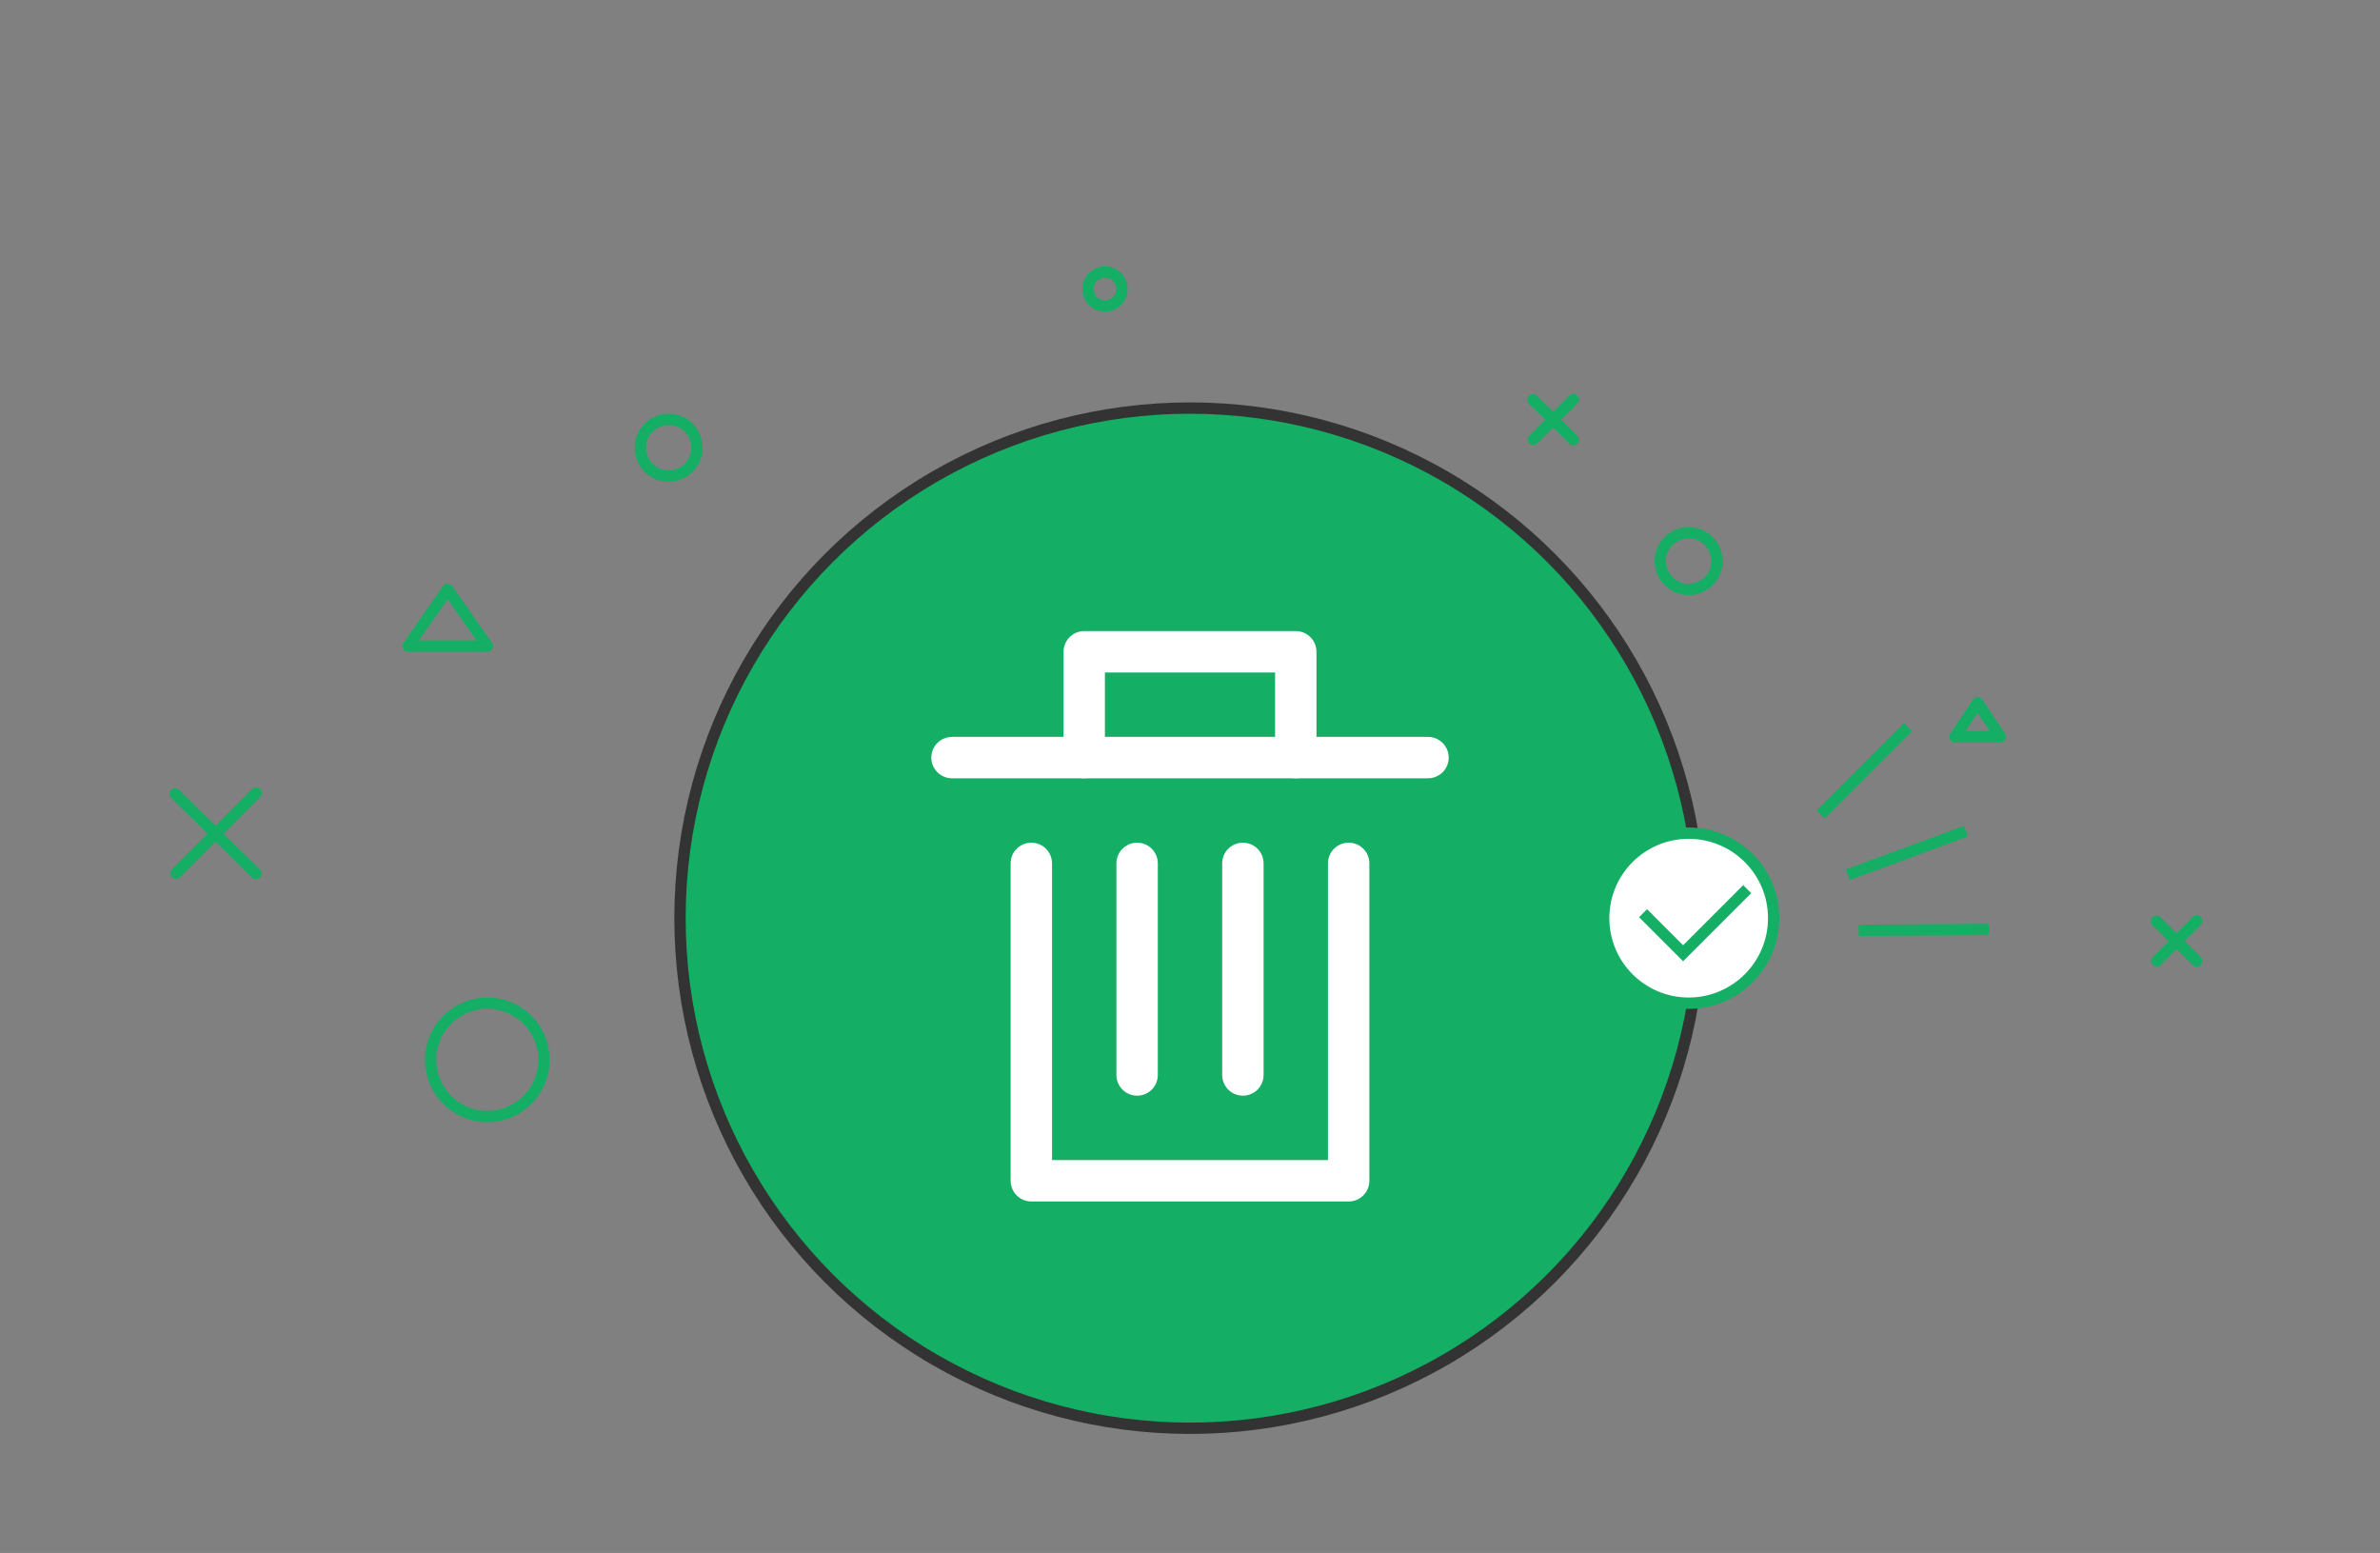 <?xml version="1.0" encoding="UTF-8"?>
<svg width="420px" height="274px" viewBox="0 0 420 274" version="1.1" xmlns="http://www.w3.org/2000/svg" xmlns:xlink="http://www.w3.org/1999/xlink">
    <rect x="0" y="0" width="420" height="274" fill="#808080" stroke="none"/>
    <title>插画</title>
    <g id="页面-1" stroke="none" stroke-width="1" fill="none" fill-rule="evenodd">
        <g id="弹窗-确认删除方案" transform="translate(-126, 0)">
            <g id="插画" transform="translate(126, 0)">
                <rect id="矩形" fill-opacity="0" fill="#D8D8D8" opacity="0" x="0" y="0" width="420" height="274"></rect>
                <g transform="translate(23.142, 48)">
                    <circle id="椭圆形备份-113" stroke="#14AF64" stroke-width="2" fill-rule="nonzero" cx="274.858" cy="51" r="5"></circle>
                    <polygon id="三角形备份-28" stroke="#14AF64" stroke-width="2" stroke-linejoin="round" fill-rule="nonzero" points="55.858 56 62.858 66 48.858 66"></polygon>
                    <polygon id="三角形备份-29" stroke="#14AF64" stroke-width="2" stroke-linejoin="round" fill-rule="nonzero" points="325.858 76 329.858 82 321.858 82"></polygon>
                    <circle id="椭圆形备份-114" stroke="#333333" stroke-width="2" fill="#14AF64" fill-rule="nonzero" cx="186.858" cy="114" r="90"></circle>
                    <circle id="椭圆形备份-115" stroke="#14AF64" stroke-width="2" fill="#FFFFFF" fill-rule="nonzero" cx="274.858" cy="114" r="15"></circle>
                    <circle id="椭圆形备份-116" stroke="#14AF64" stroke-width="2" fill-rule="nonzero" cx="94.858" cy="31" r="5"></circle>
                    <circle id="椭圆形备份-117" stroke="#14AF64" stroke-width="2" fill-rule="nonzero" cx="171.858" cy="3" r="3"></circle>
                    <circle id="椭圆形备份-118" stroke="#14AF64" stroke-width="2" fill-rule="nonzero" cx="62.858" cy="139" r="10"></circle>
                    <polyline id="路径备份-32" stroke="#14AF64" stroke-width="2" fill-rule="nonzero" transform="translate(276, 111) rotate(-225) translate(-276, -111) " points="268 106 284 106 284 116"></polyline>
                    <g id="编组-4备份-16" transform="translate(144.858, 67)" stroke="#FFFFFF" stroke-linecap="round" stroke-width="7.304">
                        <polyline id="路径" stroke-linejoin="round" points="70 37.333 70 93.333 14 93.333 14 37.333"></polyline>
                        <polyline id="路径备份" stroke-linejoin="round" transform="translate(42, 9.333) scale(1, -1) translate(-42, -9.333) " points="60.667 0 60.667 18.667 23.333 18.667 23.333 0"></polyline>
                        <line x1="0" y1="18.667" x2="84" y2="18.667" id="直线-14"></line>
                        <line x1="32.667" y1="37.333" x2="32.667" y2="74.667" id="直线-14备份-3"></line>
                        <line x1="51.333" y1="37.333" x2="51.333" y2="74.667" id="直线-14备份-2"></line>
                    </g>
                    <line x1="298.858" y1="95" x2="312.858" y2="81" id="直线-16备份-12" stroke="#14AF64" stroke-width="2" stroke-linecap="square"></line>
                    <line x1="303.858" y1="106" x2="322.858" y2="99" id="直线-16备份-13" stroke="#14AF64" stroke-width="2" stroke-linecap="square"></line>
                    <line x1="305.858" y1="116.142" x2="326.858" y2="116" id="直线-16备份-14" stroke="#14AF64" stroke-width="2" stroke-linecap="square"></line>
                    <g id="编组-11备份-9" transform="translate(15, 99) rotate(-315) translate(-15, -99) translate(5, 89)" stroke="#14AF64" stroke-linecap="round" stroke-width="2">
                        <line x1="1.84741111e-13" y1="10.213" x2="20" y2="10.078" id="直线-16备份-3"></line>
                        <line x1="10" y1="1.13686838e-13" x2="10" y2="20" id="直线-16备份-5"></line>
                    </g>
                    <g id="编组-11备份-10" transform="translate(251, 26) rotate(-315) translate(-251, -26) translate(246, 21)" stroke="#14AF64" stroke-linecap="round" stroke-width="2">
                        <line x1="9.23705556e-14" y1="5.107" x2="10" y2="5.039" id="直线-16备份-3"></line>
                        <line x1="5" y1="5.68434189e-14" x2="5" y2="10" id="直线-16备份-5"></line>
                    </g>
                    <g id="编组-11备份-11" transform="translate(361, 118) rotate(-315) translate(-361, -118) translate(356, 113)" stroke="#14AF64" stroke-linecap="round" stroke-width="2">
                        <line x1="9.23705556e-14" y1="5.107" x2="10" y2="5.039" id="直线-16备份-3"></line>
                        <line x1="5" y1="5.68434189e-14" x2="5" y2="10" id="直线-16备份-5"></line>
                    </g>
                </g>
            </g>
        </g>
    </g>
</svg>